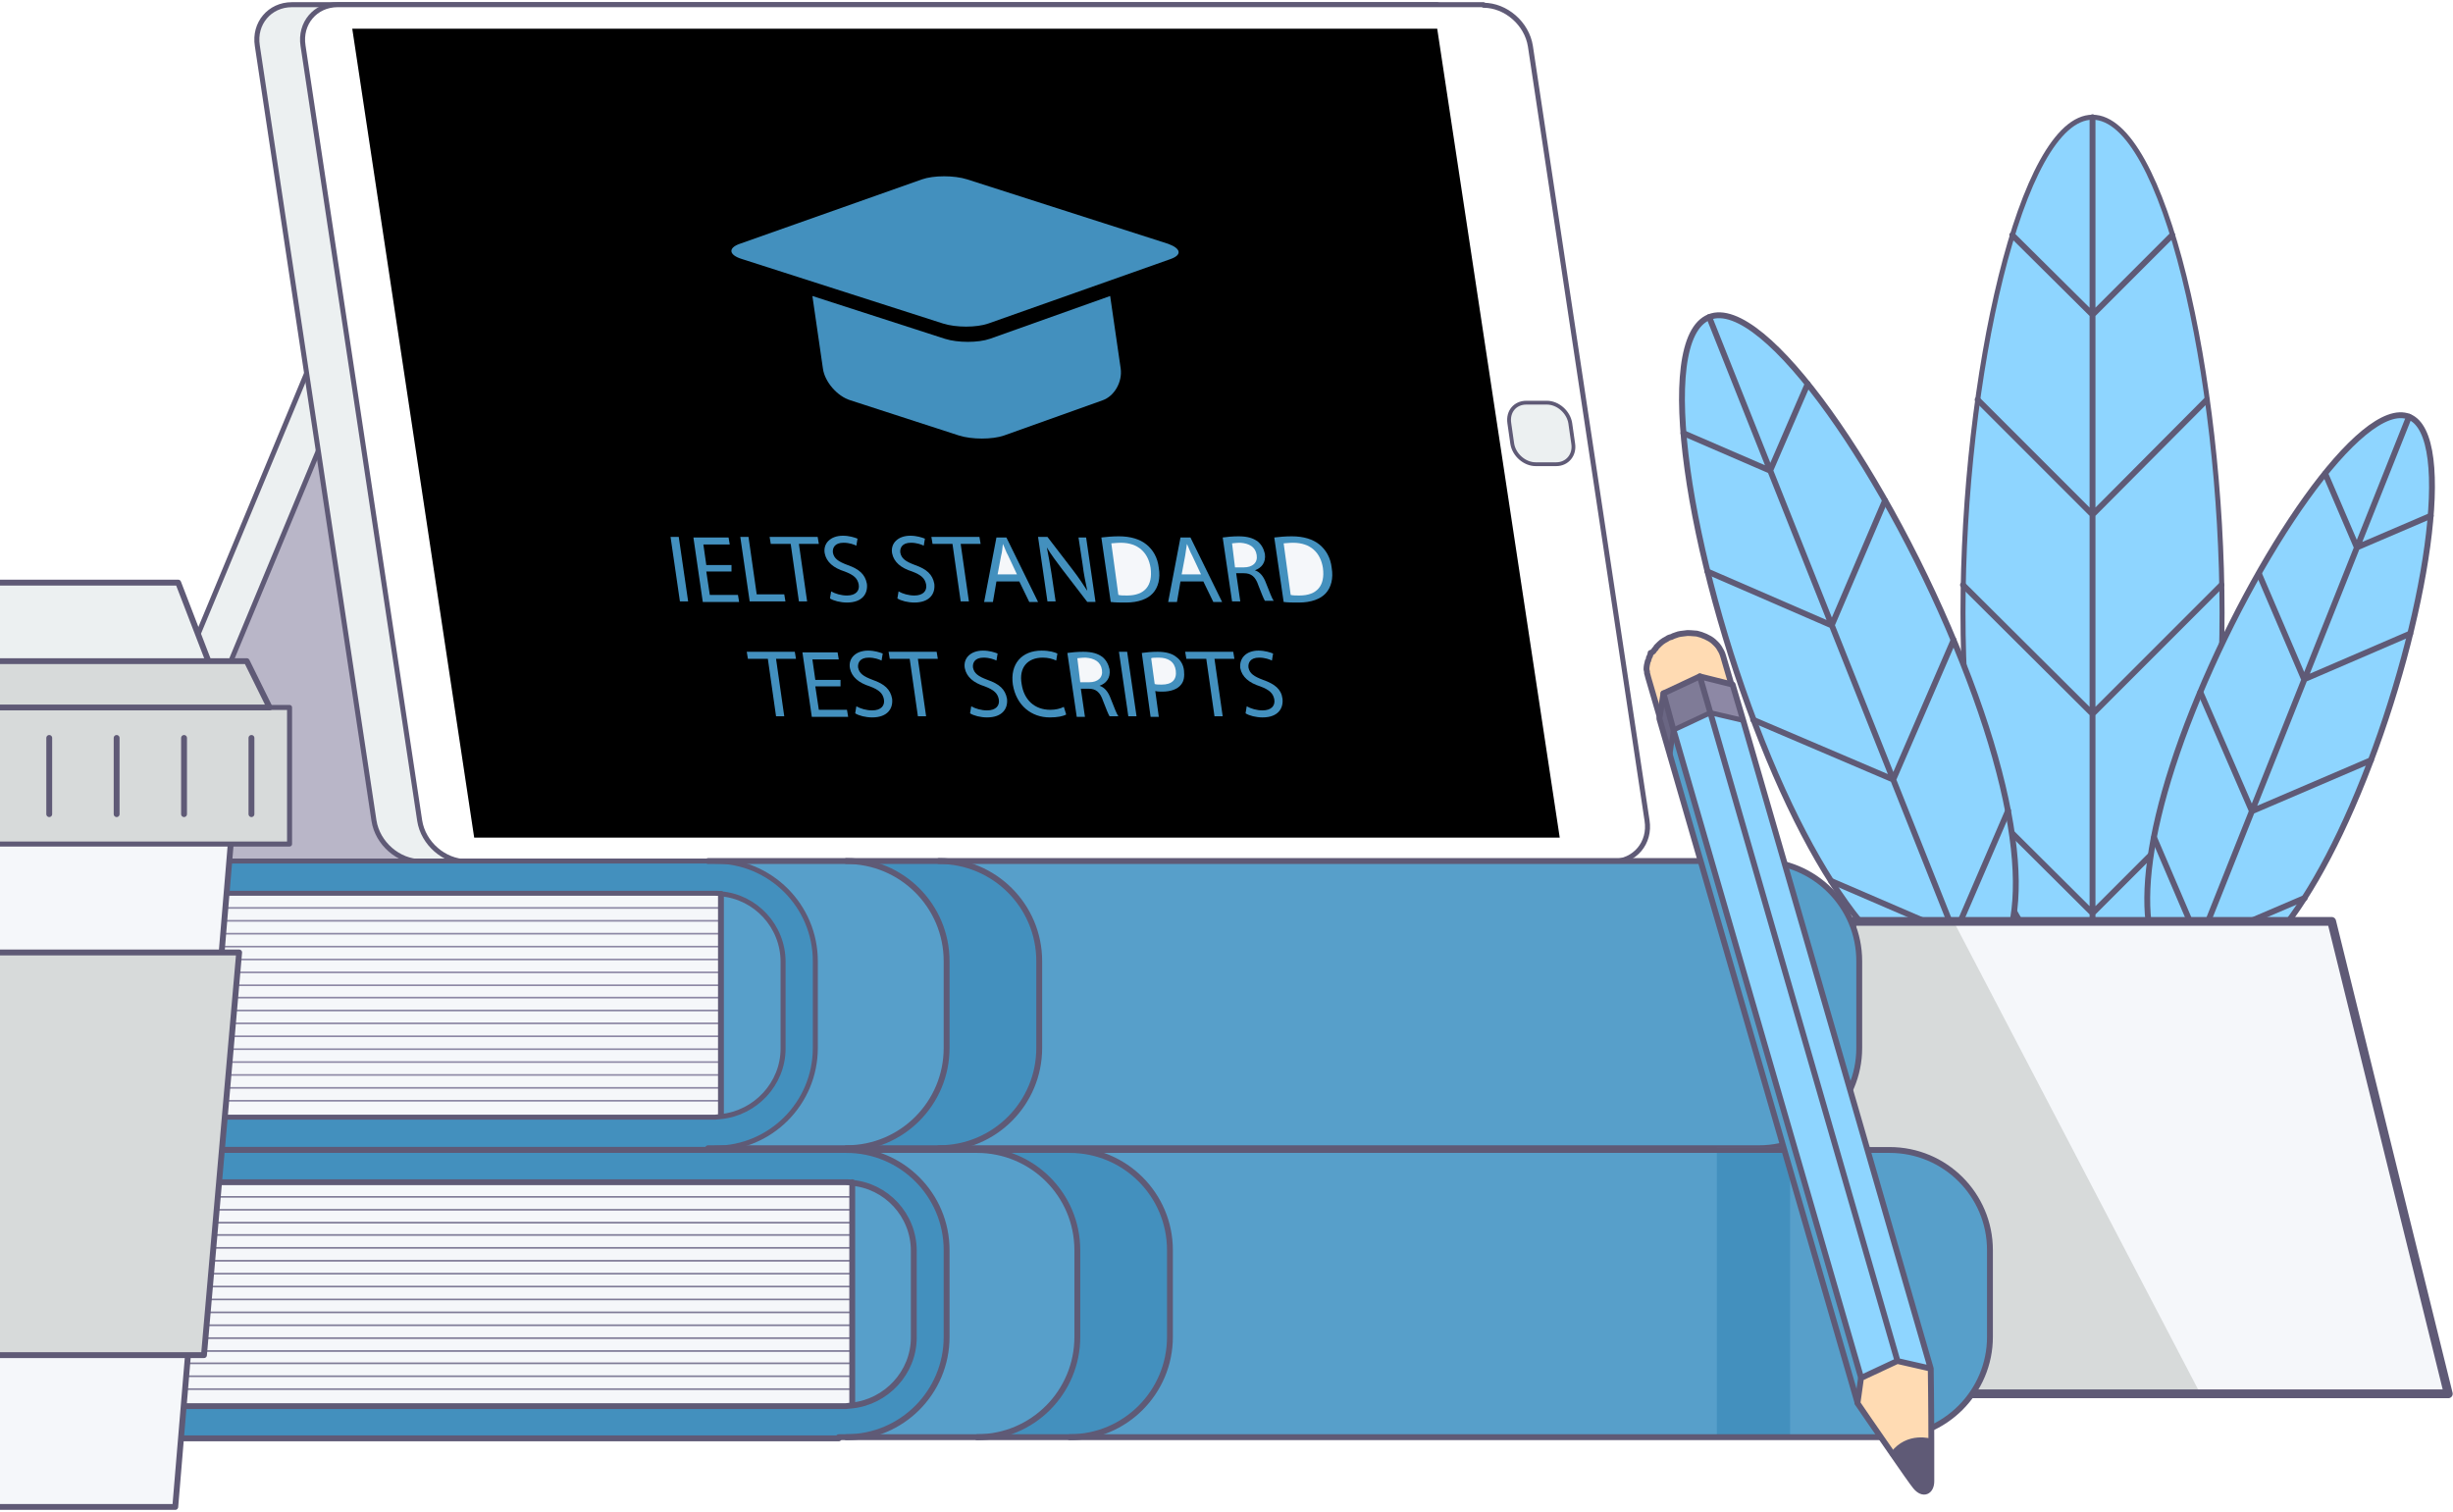 <svg xmlns="http://www.w3.org/2000/svg" xmlns:xlink="http://www.w3.org/1999/xlink" width="837" height="516" viewBox="0 0 837 516">
    <defs>
        <path id="a" d="M318.8 284.8h370.4l-41.8-276H277.2z"/>
        <filter id="b" width="100.7%" height="101.1%" x="-.4%" y="-.5%" filterUnits="objectBoundingBox">
            <feGaussianBlur in="SourceAlpha" result="shadowBlurInner1" stdDeviation="1.5"/>
            <feOffset in="shadowBlurInner1" result="shadowOffsetInner1"/>
            <feComposite in="shadowOffsetInner1" in2="SourceAlpha" k2="-1" k3="1" operator="arithmetic" result="shadowInnerInner1"/>
            <feColorMatrix in="shadowInnerInner1" values="0 0 0 0 0.552 0 0 0 0 0.535 0 0 0 0 0.646 0 0 0 0.643 0"/>
        </filter>
    </defs>
    <g fill="none" fill-rule="evenodd">
        <path fill="#8ED5FF" fill-rule="nonzero" stroke="#5F5A76" stroke-linecap="round" stroke-linejoin="round" stroke-width="1.71" d="M758.2 209.2c0 80.6-19.8 122.6-44.2 122.6-24.4 0-44.2-42-44.2-122.6S689.6 40 714 40c24.4 0 44.2 88.6 44.2 169.2z"/>
        <path stroke="#5F5A76" stroke-linecap="round" stroke-linejoin="round" stroke-width="2" d="M714 40v291.6M675 272.8l39 38.8 38.8-38.8M669.8 199.6l44.2 44 44-44M674.8 136.4l39.2 39.2 39-39.2M686.6 80.2l27.4 27.2 27.2-27.2"/>
        <path fill="#8ED5FF" fill-rule="nonzero" stroke="#5F5A76" stroke-linecap="round" stroke-linejoin="round" stroke-width="2" d="M669.6 225.8c24.8 62.4 22.6 101 3.6 108.6-19 7.6-47.2-19-72-81.4-24.8-62.4-37-137.2-18-144.8 18.8-7.6 61.6 55 86.4 117.6z"/>
        <path stroke="#5F5A76" stroke-linecap="round" stroke-linejoin="round" stroke-width="2" d="M583.2 108.2l90 226.2M624.8 300.6l42.2 18.2 18.2-42.2M598.2 245.6L646 266l20.6-47.6M582.6 195l42.4 18.4 18.2-42.6M574.4 147.8l29.6 12.8 12.8-29.6"/>
        <path fill="#8ED5FF" fill-rule="nonzero" stroke="#5F5A76" stroke-linecap="round" stroke-linejoin="round" stroke-width="2" d="M748.2 242.4c-21.2 53.2-19.2 86.2-3 92.6 16.2 6.4 40.2-16.2 61.4-69.4 21.2-53.2 31.4-117 15.4-123.4-16.2-6.4-52.6 47-73.8 100.2z"/>
        <path stroke="#5F5A76" stroke-linecap="round" stroke-linejoin="round" stroke-width="2" d="M822 142.2L745.2 335M786.4 306.4l-36 15.4-15.4-36M809 259.4l-40.6 17.4-17.6-40.6M822.4 216.2l-36.2 15.6-15.4-36M829.4 176l-25.2 10.8-10.8-25.2"/>
        <path fill="#F5F7FA" fill-rule="nonzero" d="M632.2 314.4h163.4l39.8 161.2h-243z"/>
        <path fill="#D7DADA" fill-rule="nonzero" d="M632.2 314.4h34.4l84.2 161.2H592.4z"/>
        <path stroke="#5F5A76" stroke-linecap="round" stroke-linejoin="round" stroke-width="3" d="M632.2 314.4h163.4l39.8 161.2h-243z"/>
        <path fill="#8D88A5" fill-opacity=".617" fill-rule="nonzero" stroke="#007DEA" stroke-linecap="round" stroke-linejoin="round" stroke-width="1.71" d="M240.8 293.8L315 115.4H122.2L48 293.8z"/>
        <path fill="#ECF0F1" fill-rule="nonzero" stroke="#5F5A76" stroke-linecap="round" stroke-linejoin="round" stroke-width="1.71" d="M50.4 293.8l74.2-178.4h-15L35.4 293.8z"/>
        <path fill="#ECF0F1" fill-rule="nonzero" stroke="#5F5A76" stroke-linecap="round" stroke-linejoin="round" stroke-width="1.71" d="M490.4 1.8c7.6 0 14.8 6.2 16 14L546.2 280c1.2 7.6-4.2 14-11.8 14H143.6c-7.6 0-14.8-6.2-16-14L87.8 15.6C86.6 8 92 1.6 99.6 1.6h390.8v.2z"/>
        <path fill="#FFF" fill-rule="nonzero" stroke="#5F5A76" stroke-linecap="round" stroke-linejoin="round" stroke-width="1.71" d="M506.2 1.8c7.6 0 14.8 6.2 16 14L562 280c1.2 7.6-4.2 14-11.8 14h-391c-7.6 0-14.8-6.2-16-14L103.4 15.6c-1.2-7.6 4.2-14 11.8-14h391v.2z"/>
        <g fill-rule="nonzero" transform="translate(-157 1)">
            <use fill="#F5F7FA" xlink:href="#a"/>
            <use fill="#000" filter="url(#b)" xlink:href="#a"/>
        </g>
        <path fill="#ECF0F1" fill-rule="nonzero" stroke="#5F5A76" stroke-linecap="round" stroke-linejoin="round" stroke-width="1.3" d="M515 144.4l1 7c.6 3.8 4.2 7 8 7h7c3.8 0 6.4-3.2 5.8-7l-1-7c-.6-3.8-4.2-7-8-7h-7c-3.8 0-6.4 3-5.8 7z"/>
        <path fill="#4390BE" fill-rule="nonzero" d="M398.6 83.2l-68.6-22c-4.4-1.4-11.4-1.4-15.4 0l-62.2 22c-4 1.4-3.8 3.8.8 5.2l68.6 22c4.4 1.4 11.4 1.4 15.4 0l62.2-22c4-1.4 3.6-3.6-.8-5.2z"/>
        <path fill="#4390BE" fill-rule="nonzero" d="M322.4 115.6L277.2 101l3.6 24.8c.6 4.4 4.8 9.4 9.4 10.8l37 12c4.4 1.4 11.4 1.4 15.4 0l33.6-12c4-1.4 6.8-6.2 6.2-10.8l-3.6-24.8-41 14.6c-4 1.4-11 1.4-15.4 0zM231.6 183.2l3.2 22H232l-3.2-22zM249.6 195H241l1.2 8h9.6l.4 2.4h-12.4l-3.2-22h12l.4 2.4h-9l1 7h8.6zM252.6 183.2h2.8l2.8 19.6h9.4l.4 2.4h-12.2zM269.8 185.6H263l-.4-2.4H279l.4 2.4h-6.8l2.8 19.6h-2.8zM283.6 201.8c1.4.8 3.4 1.4 5.4 1.4 3 0 4.4-1.6 4-3.8-.4-2-1.6-3.2-4.8-4.4-3.8-1.2-6.2-3.2-6.8-6.2-.6-3.4 2-6 6.2-6 2.2 0 4 .6 5 1l-.4 2.4c-.8-.4-2.4-1-4.4-1-3 0-3.8 1.8-3.6 3.4.4 2 1.8 3 5 4.2 4 1.4 6 3.2 6.6 6.4.4 3.4-1.6 6.4-6.8 6.4-2.2 0-4.6-.6-5.8-1.4l.4-2.4zM306.6 201.8c1.4.8 3.4 1.4 5.4 1.4 3 0 4.4-1.6 4-3.8-.4-2-1.6-3.2-4.8-4.4-3.8-1.2-6.2-3.2-6.8-6.2-.6-3.4 2-6 6.2-6 2.2 0 4 .6 5 1l-.4 2.4c-.8-.4-2.4-1-4.4-1-3 0-3.8 1.8-3.6 3.4.4 2 1.8 3 5 4.2 4 1.4 6 3.2 6.6 6.4.4 3.4-1.6 6.4-6.8 6.4-2.2 0-4.6-.6-5.8-1.4l.4-2.4zM325 185.6h-6.8l-.4-2.4h16.4l.4 2.4h-6.8l2.8 19.6h-2.8zM340 198.4l-1.2 7h-3l4.2-22h3.4l10.8 22h-3l-3.4-7z"/>
        <path fill="#F5F7FA" fill-rule="nonzero" d="M347 196l-3-6.4c-.8-1.4-1.2-2.8-1.8-4-.2 1.4-.2 2.6-.6 4l-1.2 6.4h6.6z"/>
        <path fill="#4390BE" fill-rule="nonzero" d="M357.4 205.2l-3.2-22h3.2l8.6 11.2c2 2.6 3.6 5 5 7.2-.6-3-1.2-5.6-1.6-9l-1.4-9.2h2.6l3.2 22H371l-8.6-11.2c-1.8-2.4-3.8-5-5.2-7.4.6 2.8 1 5.4 1.6 9l1.4 9.4h-2.8zM375.8 183.4c1.6-.2 3.8-.4 6-.4 4 0 7.2 1 9.4 2.8 2.2 1.8 3.8 4.4 4.2 8 .6 3.6-.2 6.6-2 8.6s-5 3.2-9.2 3.2c-2 0-3.8 0-5.2-.2l-3.2-22z"/>
        <path fill="#F5F7FA" fill-rule="nonzero" d="M381.6 203c.8.2 1.8.2 3 .2 6 0 8.8-3.4 8-9.4-.8-5.2-4.2-8.6-10.2-8.6-1.4 0-2.6.2-3.2.2l2.4 17.6z"/>
        <path fill="#4390BE" fill-rule="nonzero" d="M402.8 198.4l-1.2 7h-3l4.2-22h3.4l10.8 22h-3l-3.4-7z"/>
        <path fill="#F5F7FA" fill-rule="nonzero" d="M409.8 196l-3-6.4c-.8-1.4-1.2-2.8-1.8-4-.2 1.4-.4 2.6-.6 4l-1.2 6.4h6.6z"/>
        <path fill="#4390BE" fill-rule="nonzero" d="M417.2 183.4c1.4-.2 3.4-.4 5.4-.4 3 0 5 .6 6.6 1.8 1.2 1 2 2.4 2.4 4.2.4 3-1.2 4.8-3.4 5.6 1.8.6 3 2.2 3.8 4.4 1.2 3 2 5.2 2.6 6h-3c-.4-.6-1.2-2.6-2.2-5.2-1-3-2.4-4.2-5-4.2h-2.6l1.4 9.6h-2.8l-3.2-21.8z"/>
        <path fill="#F5F7FA" fill-rule="nonzero" d="M421.4 193.6h3c3 0 4.8-1.6 4.4-4.2-.4-2.8-2.6-4-5.6-4.2-1.4 0-2.4.2-2.8.2l1 8.2z"/>
        <path fill="#4390BE" fill-rule="nonzero" d="M434.8 183.4c1.6-.2 3.8-.4 6-.4 4 0 7.2 1 9.4 2.8 2.2 1.8 3.8 4.4 4.2 8 .6 3.6-.2 6.6-2 8.6s-5 3.2-9.2 3.2c-2 0-3.8 0-5.2-.2l-3.2-22z"/>
        <path fill="#F5F7FA" fill-rule="nonzero" d="M440.4 203c.8.2 1.8.2 3 .2 6 0 8.8-3.4 8-9.4-.8-5.2-4.2-8.6-10.2-8.6-1.4 0-2.6.2-3.2.2l2.4 17.6z"/>
        <path fill="#4390BE" fill-rule="nonzero" d="M262 224.8h-6.8l-.4-2.4h16.4l.4 2.4h-6.8l2.8 19.6h-2.8zM286.8 234.2h-8.6l1.2 8h9.6l.4 2.4H277l-3.2-22h12l.4 2.4h-9l1 7h8.6zM292.2 241c1.4.8 3.4 1.4 5.4 1.4 3 0 4.4-1.6 4-3.8-.4-2-1.6-3.2-4.8-4.4-3.8-1.2-6.2-3.2-6.8-6.2-.6-3.4 2-6 6.2-6 2.2 0 4 .6 5 1l-.4 2.4c-.8-.4-2.4-1-4.4-1-3 0-3.8 1.8-3.6 3.4.4 2 1.8 3 5 4.2 4 1.4 6 3.2 6.6 6.4.4 3.4-1.6 6.4-6.8 6.4-2.2 0-4.6-.6-5.8-1.4l.4-2.4zM310.4 224.8h-6.8l-.4-2.4h16.4l.4 2.4h-6.8l2.8 19.6h-2.8zM331.4 241c1.4.8 3.4 1.4 5.4 1.4 3 0 4.4-1.6 4-3.8-.4-2-1.6-3.2-4.8-4.4-3.8-1.2-6.2-3.2-6.8-6.2-.6-3.4 2-6 6.2-6 2.2 0 4 .6 5 1l-.4 2.4c-.8-.4-2.4-1-4.4-1-3 0-3.8 1.8-3.6 3.4.4 2 1.8 3 5 4.2 4 1.4 6 3.2 6.6 6.4.4 3.4-1.6 6.4-6.8 6.4-2.2 0-4.6-.6-5.8-1.4l.4-2.4zM363.8 243.8c-1 .6-3 1-5.6 1-6.2 0-11.4-4-12.6-11.2-1-7 3-11.6 9.8-11.6 2.8 0 4.6.6 5.4 1l-.4 2.4c-1.2-.6-2.8-1-4.6-1-5.2 0-8.2 3.4-7.2 9 .8 5.4 4.4 8.8 9.8 8.8 1.8 0 3.4-.4 4.6-1l.8 2.6zM364.2 222.8c1.4-.2 3.4-.4 5.4-.4 3 0 5 .6 6.6 1.8 1.2 1 2 2.4 2.4 4.2.4 3-1.2 4.8-3.4 5.6 1.8.6 3 2.2 3.8 4.4 1.2 3 2 5.2 2.6 6h-3c-.4-.6-1.2-2.6-2.2-5.2-1-3-2.4-4.2-5-4.2h-2.6l1.4 9.6h-2.8l-3.2-21.8z"/>
        <path fill="#F5F7FA" fill-rule="nonzero" d="M368.6 232.8h3c3 0 4.8-1.6 4.4-4.2-.4-2.8-2.6-4-5.6-4.2-1.4 0-2.4.2-2.8.2l1 8.2z"/>
        <path fill="#4390BE" fill-rule="nonzero" d="M384.6 222.4l3.2 22H385l-3.2-22zM389.6 222.8c1.4-.2 3.2-.4 5.4-.4 2.8 0 5 .6 6.4 1.8 1.4 1 2.4 2.6 2.6 4.6.2 2 0 3.6-1 4.8-1.2 1.6-3.6 2.4-6.4 2.4-.8 0-1.6 0-2.4-.2l1.2 8.8h-2.8l-3-21.8z"/>
        <path fill="#F5F7FA" fill-rule="nonzero" d="M394 233.4c.6.2 1.4.2 2.4.2 3.4 0 5.2-1.6 4.8-4.8-.4-3-2.6-4.4-5.8-4.4-1.2 0-2.2 0-2.6.2l1.2 8.8z"/>
        <path fill="#4390BE" fill-rule="nonzero" d="M411.6 224.8h-6.8l-.4-2.4h16.4l.4 2.4h-6.8l2.8 19.6h-2.8zM425.4 241c1.4.8 3.4 1.4 5.4 1.4 3 0 4.4-1.6 4-3.8-.4-2-1.6-3.2-4.8-4.4-3.8-1.2-6.2-3.2-6.8-6.2-.4-3.4 2-6 6.2-6 2.2 0 4 .6 5 1l-.4 2.4c-.8-.4-2.4-1-4.4-1-3 0-3.8 1.8-3.6 3.4.4 2 1.8 3 5 4.2 4 1.4 6.2 3.2 6.6 6.4.4 3.4-1.6 6.4-6.8 6.4-2.2 0-4.6-.6-5.8-1.4l.4-2.4z"/>
        <path fill="#F5F7FA" fill-rule="nonzero" d="M246 305v75.8c-.6 0-1.4.2-2 .2H-21.2v-76H244c.8-.2 1.4-.2 2 0z"/>
        <g stroke="#8D88A5" stroke-linecap="round" stroke-linejoin="round" stroke-width=".57">
            <path d="M-21.2 309.8H246M-21.2 314.2H246M-21.2 318.6H246M-21.2 323H246M-21.2 327.4H246M-21.2 331.8H246M-21.2 336.2H246M-21.2 340.4H246M-21.2 344.8H246M-21.2 349.2H246M-21.2 353.6H246M-21.2 358H246M-21.2 362.4H246M-21.2 366.8H246M-21.2 371.2H246M-21.2 375.6H246"/>
        </g>
        <path fill="#4390BE" fill-rule="nonzero" d="M267.2 328c0-12-9.4-22-21.2-23.2-.6 0-1.4-.2-2-.2H-35.2v-11H244c19 0 34.2 15.4 34.2 34.2v29.6c0 19-15.4 34.2-34.2 34.2H-35.4v-11H244c.8 0 1.4 0 2-.2 11.8-1 21.2-11 21.2-23.2V328z"/>
        <path fill="#579FCA" fill-rule="nonzero" d="M267.2 328v29.6c0 12-9.4 22-21.2 23.2V305c12 1 21.2 11 21.2 23z"/>
        <path fill="#579FCA" fill-rule="nonzero" d="M634.6 328v29.6c0 19-15.4 34.2-34.2 34.2H244c19 0 34.2-15.4 34.2-34.2V328c0-19-15.4-34.2-34.2-34.2h356.2c19 0 34.4 15.4 34.4 34.2z"/>
        <path fill="#4390BE" fill-rule="nonzero" d="M320.4 293.8c19 0 34.2 15.4 34.2 34.2v29.6c0 19-15.4 34.2-34.2 34.2h-31.6c19 0 34.2-15.4 34.2-34.2V328c0-19-15.4-34.2-34.2-34.2h31.6z"/>
        <path fill="#579FCA" fill-rule="nonzero" d="M580 292.8h25v99h-25z"/>
        <path stroke="#5F5A76" stroke-linecap="round" stroke-linejoin="round" stroke-width="1.71" d="M244 391.8c19 0 34.2-15.4 34.2-34.2V328c0-19-15.4-34.2-34.2-34.2"/>
        <path stroke="#5F5A76" stroke-linecap="round" stroke-linejoin="round" stroke-width="2" d="M288.8 391.8c19 0 34.2-15.4 34.2-34.2V328c0-19-15.4-34.2-34.2-34.2"/>
        <path stroke="#5F5A76" stroke-linecap="round" stroke-linejoin="round" stroke-width="2" d="M320.4 391.8c19 0 34.2-15.4 34.2-34.2V328c0-19-15.4-34.2-34.2-34.2"/>
        <path stroke="#5F5A76" stroke-linecap="round" stroke-linejoin="round" stroke-width="1.71" d="M241.6 293.8h-277v11H244c.8 0 1.4 0 2 .2 11.8 1 21.2 11 21.2 23.2v29.6c0 12-9.4 22-21.2 23.2-.6 0-1.4.2-2 .2H-35.2v11h276.8"/>
        <path stroke="#5F5A76" stroke-linecap="round" stroke-linejoin="round" stroke-width="2" d="M241.6 391.8H600.2c18.8 0 34.2-15.4 34.2-34.2V328c0-19-15.4-34.2-34.2-34.2H241.6M246 305v75.6"/>
        <path fill="#F5F7FA" fill-rule="nonzero" d="M290.8 403.4v75.8c-.6 0-1.4.2-2 .2H23.4v-76h267.4z"/>
        <g stroke="#7F7B97" stroke-linecap="round" stroke-linejoin="round" stroke-width=".57">
            <path d="M23.4 408.4h267.4M23.4 412.8h267.4M23.4 417.2h267.4M23.4 421.4h267.4M23.4 425.8h267.4M23.4 430.2h267.4M23.4 434.6h267.4M23.4 439h267.4M23.4 443.4h267.4M23.4 447.8h267.4M23.4 452.2h267.4M23.4 456.6h267.4M23.4 461h267.4M23.4 465.2h267.4M23.4 469.6h267.4M23.4 474h267.4"/>
        </g>
        <path fill="#4390BE" fill-rule="nonzero" d="M312 426.6c0-12-9.4-22-21.2-23.2-.6 0-1.4-.2-2-.2H9.4v-11h279.2c19 0 34.2 15.4 34.2 34.2V456c0 19-15.4 34.2-34.2 34.2H9.4v-11h279.2c.8 0 1.4 0 2-.2 11.8-1 21.2-11 21.2-23.2v-29.2h.2z"/>
        <path fill="#579FCA" fill-rule="nonzero" d="M312 426.6v29.6c0 12-9.4 22-21.2 23.2v-75.8c11.8.8 21.2 10.8 21.2 23z"/>
        <path fill="#579FCA" fill-rule="nonzero" d="M679.2 426.6v29.6c0 19-15.4 34.2-34.2 34.2H288.8c19 0 34.2-15.4 34.2-34.2v-29.6c0-19-15.4-34.2-34.2-34.2H645c19 0 34.2 15.2 34.2 34.2z"/>
        <path fill="#4390BE" fill-rule="nonzero" d="M365 392.4c19 0 34.2 15.4 34.2 34.2v29.6c0 19-15.4 34.2-34.2 34.2h-31.6c19 0 34.2-15.4 34.2-34.2v-29.6c0-19-15.4-34.2-34.2-34.2H365zM585.8 391.4h25v99h-25z"/>
        <path stroke="#5F5A76" stroke-linecap="round" stroke-linejoin="round" stroke-width="2" d="M288.8 490.4c19 0 34.2-15.4 34.2-34.2v-29.6c0-19-15.4-34.2-34.2-34.2M333.4 490.4c19 0 34.2-15.4 34.2-34.2v-29.6c0-19-15.4-34.2-34.2-34.2"/>
        <path stroke="#5F5A76" stroke-linecap="round" stroke-linejoin="round" stroke-width="2" d="M365 490.4c19 0 34.2-15.4 34.2-34.2v-29.6c0-19-15.4-34.2-34.2-34.2M286.2 392.4H9.4v11h279.2c.8 0 1.4 0 2 .2 11.8 1 21.2 11 21.2 23.2v29.6c0 12-9.4 22-21.2 23.2-.6 0-1.4.2-2 .2H9.4v11h276.8"/>
        <path stroke="#5F5A76" stroke-linecap="round" stroke-linejoin="round" stroke-width="2" d="M286.2 490.4H644.8c18.8 0 34.2-15.4 34.2-34.2v-29.6c0-19-15.4-34.2-34.2-34.2H286.4M290.8 403.4v75.8"/>
        <path stroke="#007DEA" stroke-linecap="round" stroke-linejoin="round" stroke-width="1.71" d="M23.4 403.4v76"/>
        <path fill="#FFDBB3" fill-rule="nonzero" stroke="#5F5A76" stroke-linecap="round" stroke-linejoin="round" stroke-width="2" d="M564.2 222.2c.2-.4.4-.6.8-1 0-.2.2-.2.2-.4l.4-.4c1-1 1.6-1.6 3.2-2.4.2-.2 1-.6 1.4-.6.8-.4.8-.4 2-.8.4-.2 1.6-.4 3.6-.6 1.4 0 2.6.2 3.2.2 1.8.4 4.2 1.4 5.6 2.6.4.4 1.4 1.2 2 2.2.6 1 1 1.6 1.4 3l5.2 17.8c.6 2-.2 4.2-2.4 6.4-4.2 4.2-12.4 6.6-18 5-2.8-.8-4.6-2.2-5.2-4.2-1.6-5.4-3.6-12.4-5.2-17.8-.2-.6-.2-1-.4-1.4 0-.4 0-.8-.2-1.4 0-.8.2-2 .4-2.6 0-.2 0-.2.2-.4 0-.2.2-.4.2-.6v-.2c0-.2 0-.2.2-.4 0-.2.2-.4.2-.4v-.2c0-.2.2-.2.2-.4v-.2-.2c.6-.2.8-.4 1-.6z"/>
        <path fill="#5F5A76" fill-rule="nonzero" d="M659 491.8s-8-2.6-13.2 4.4c3.6 5.2 6.8 9.8 7.8 11 2.6 3 5.2 1.8 5.4-1.8v-13.6z"/>
        <path fill="#FFDBB3" fill-rule="nonzero" d="M647.4 464.2L635 470l-1.2 8.6s6.4 9.4 12 17.4c5.2-6.8 13.2-4.4 13.2-4.4-.2-11.2-.2-24.8-.2-24.8l-11.4-2.6z"/>
        <path fill="#8ED5FF" fill-rule="nonzero" d="M583.6 243.2l63.8 221 11.4 2.8-64-221.2z"/>
        <path fill="#8ED5FF" fill-rule="nonzero" d="M583.6 243.2l-12.4 5.8h-.2l64 221 12.4-5.8z"/>
        <path fill="#6A6683" fill-rule="nonzero" d="M571 249l-3.4-12.4-1.4 8.6 3.6 12.4z"/>
        <path fill="#8D88A5" fill-rule="nonzero" d="M580 230.8l3.6 12.4 11.2 2.6-3.6-12.2z"/>
        <path fill="#7F7B97" fill-rule="nonzero" d="M567.6 236.6L571 249h.2l12.4-5.8-3.6-12.4z"/>
        <path fill="#579FCA" fill-rule="nonzero" d="M569.8 257.6l64 221 1.2-8.6-64-221z"/>
        <path stroke="#5F5A76" stroke-linecap="round" stroke-linejoin="round" stroke-width="2" d="M567.6 236.6l-1.4 8.6 3.6 12.4 64 221"/>
        <path stroke="#5F5A76" stroke-linecap="round" stroke-linejoin="round" stroke-width="2" d="M580 230.8l-12.4 5.8L571 249l64 221"/>
        <path stroke="#5F5A76" stroke-linecap="round" stroke-linejoin="round" stroke-width="2" d="M658.8 467l-64-221.2-3.6-12.2-11.2-2.8 3.6 12.4 63.8 221M658.8 467s.2 13.6.2 24.8v13.6c0 3.6-2.8 5-5.4 1.8-1-1.2-4.2-5.8-7.8-11-5.6-8-12-17.4-12-17.4l1.2-8.6 12.4-5.8 11.4 2.6z"/>
        <path stroke="#5F5A76" stroke-linecap="round" stroke-linejoin="round" stroke-width="1.71" d="M659 491.8s-8-2.6-13.2 4.4M594.8 245.8l-11.2-2.6-12.4 5.8h-.2l-1.2 8.6"/>
        <path fill="#F5F7FA" fill-rule="nonzero" stroke="#5F5A76" stroke-linecap="round" stroke-linejoin="round" stroke-width="2" d="M59.8 514.2h-177.6l-21-253.4H81z"/>
        <path fill="#ECF0F1" fill-rule="nonzero" stroke="#5F5A76" stroke-linecap="round" stroke-linejoin="round" stroke-width="2" d="M83.6 258h-225l22.6-59.2H60.8z"/>
        <path fill="#D7DADA" fill-rule="nonzero" stroke="#5F5A76" stroke-linecap="round" stroke-linejoin="round" stroke-width="1.71" d="M-156.6 241.4H98.8V288h-255.4z"/>
        <path stroke="#5F5A76" stroke-linecap="round" stroke-linejoin="round" stroke-width="2" d="M16.8 251.8v26M39.8 251.8v26M62.8 251.8v26M85.8 251.8v26"/>
        <path fill="#D7DADA" fill-rule="nonzero" stroke="#5F5A76" stroke-linecap="round" stroke-linejoin="round" stroke-width="2" d="M92 241.4h-241.8l7.8-15.8H84.2zM69.6 462.4l12-137.4h-221l12 137.4z"/>
    </g>
</svg>
